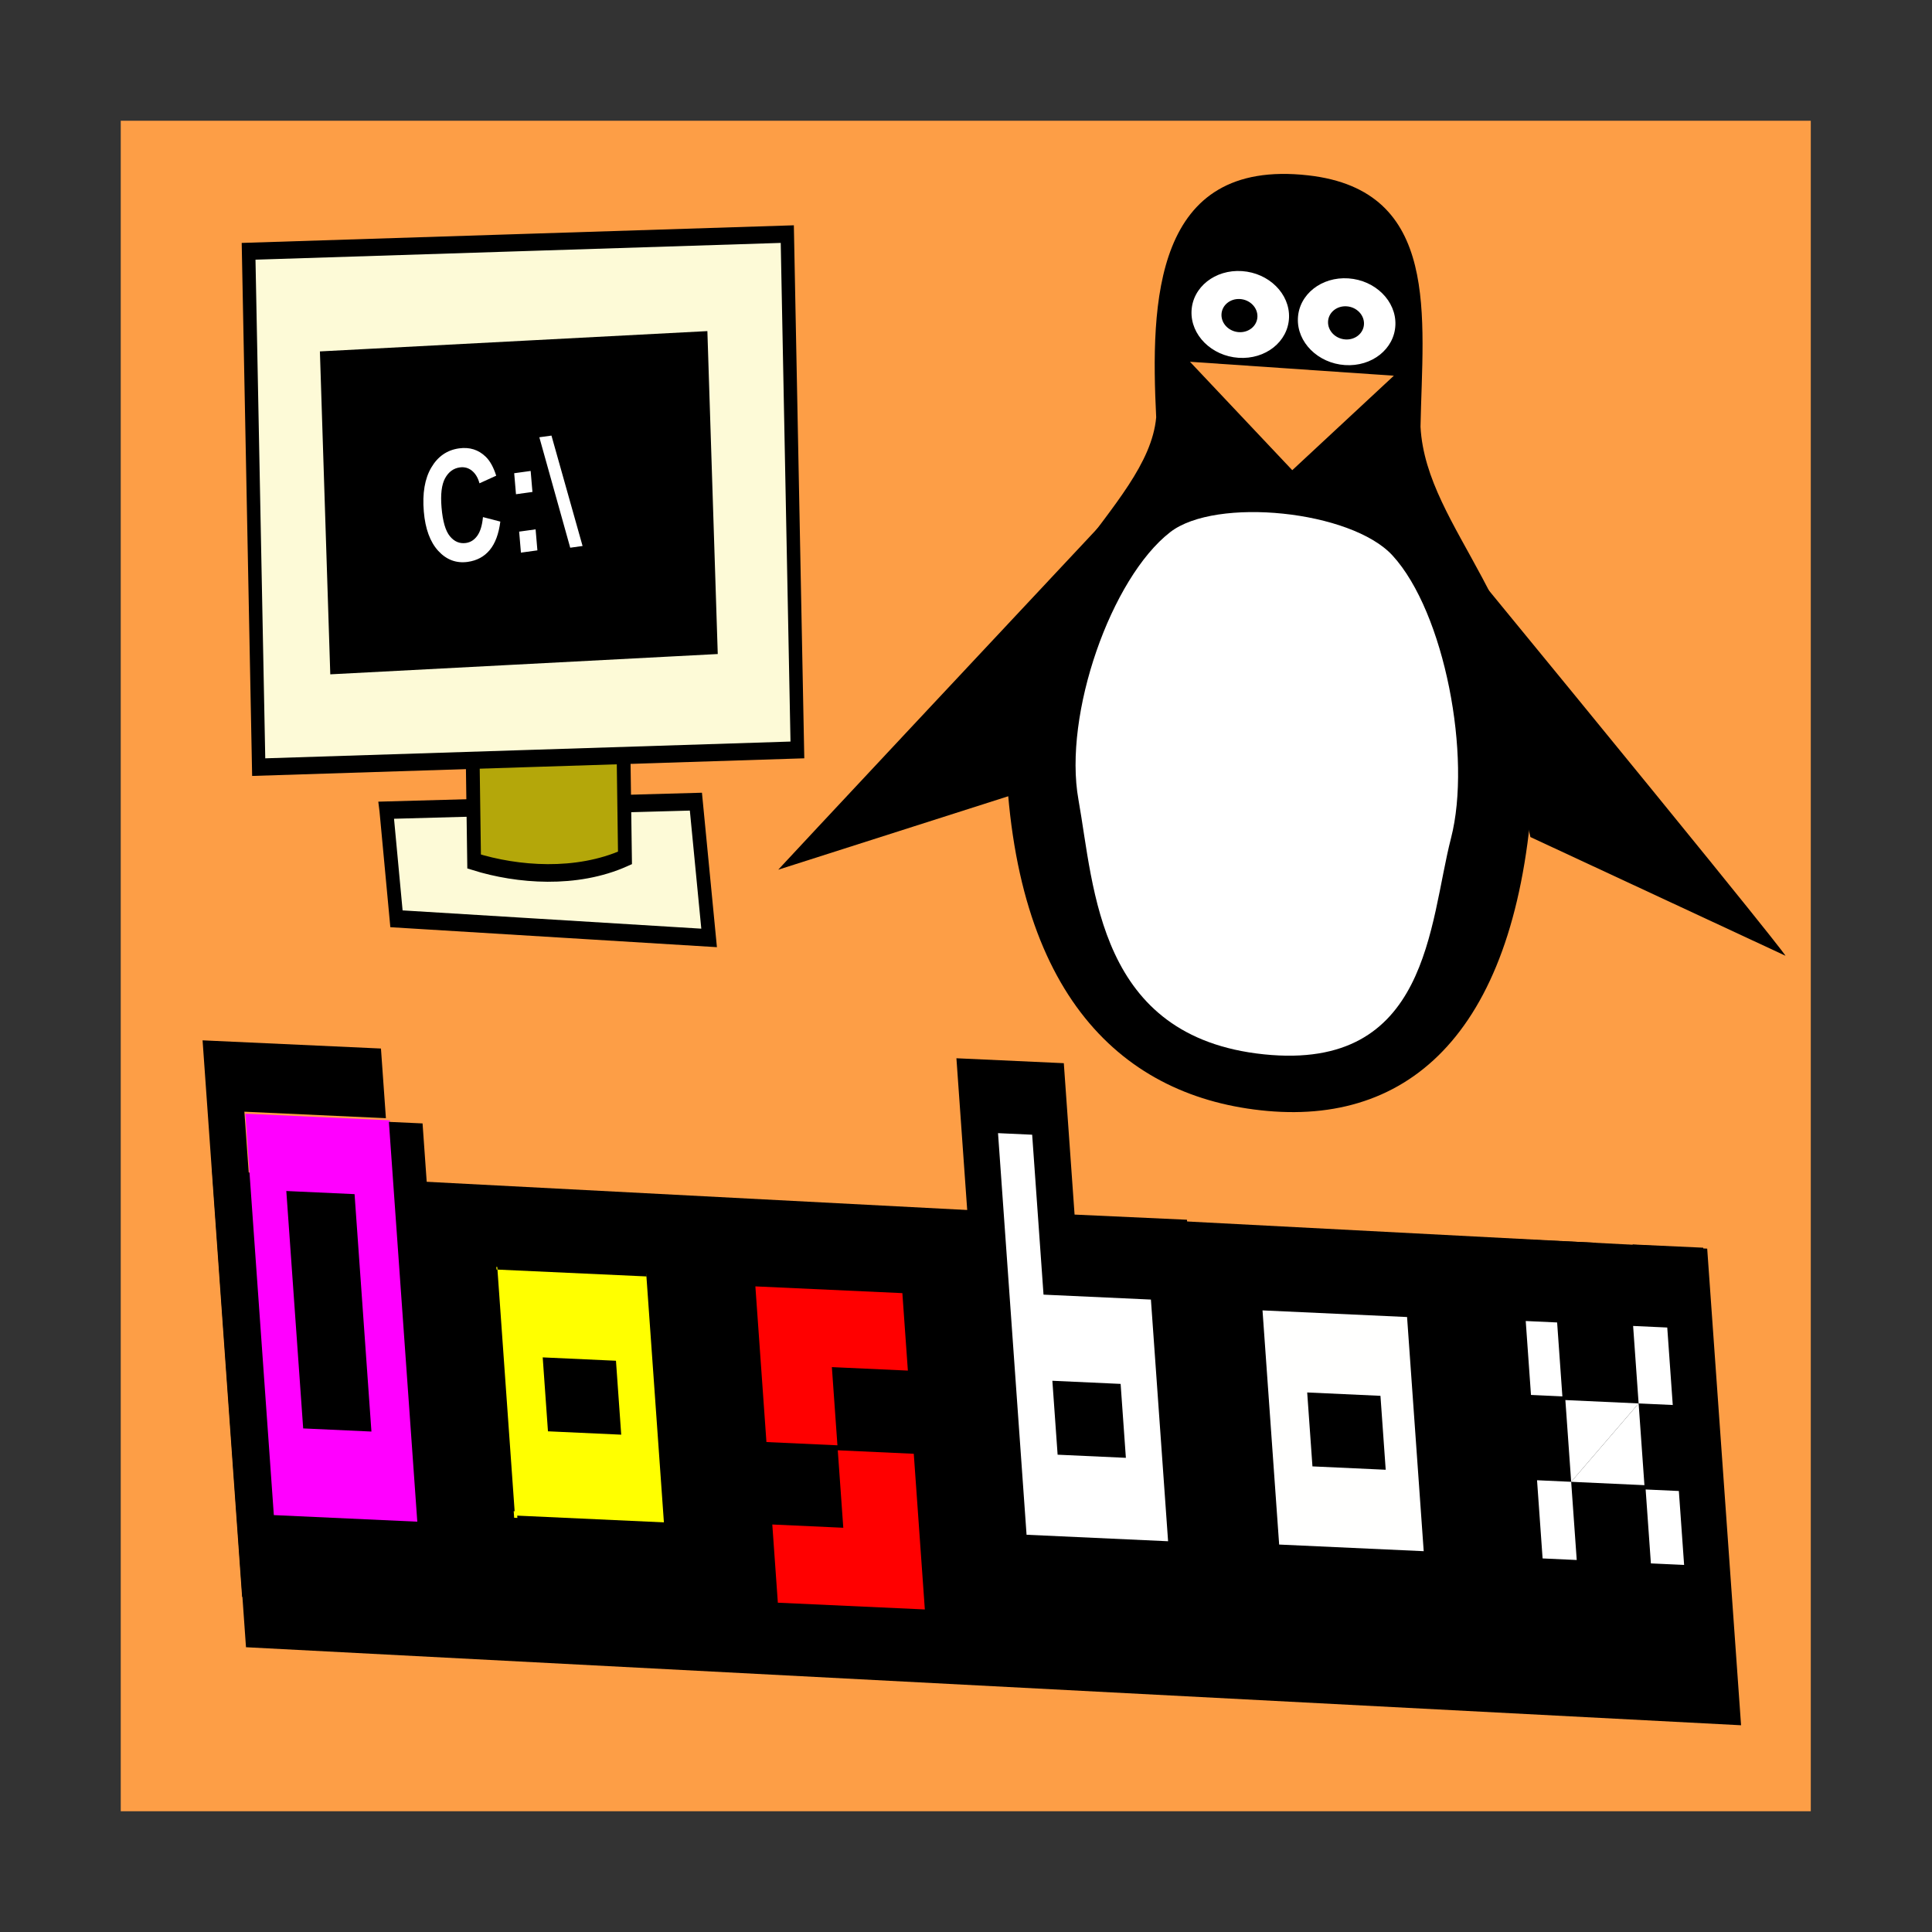 <?xml version="1.0" encoding="UTF-8" standalone="no"?>
<svg
   xmlns:dc="http://purl.org/dc/elements/1.1/"
   xmlns:cc="http://creativecommons.org/ns#"
   xmlns:rdf="http://www.w3.org/1999/02/22-rdf-syntax-ns#"
   xmlns:svg="http://www.w3.org/2000/svg"
   xmlns="http://www.w3.org/2000/svg"
   xmlns:sodipodi="http://sodipodi.sourceforge.net/DTD/sodipodi-0.dtd"
   xmlns:inkscape="http://www.inkscape.org/namespaces/inkscape"
   width="96"
   version="1.1"
   height="96"
   id="svg17260"
   inkscape:version="0.91 r13725"
   sodipodi:docname="dosbox.svg">
  <rect width="100%" height="100%" fill="#333333" stroke="none"/>
  <defs
     id="defs17344" />
  <sodipodi:namedview
     pagecolor="#ffffff"
     bordercolor="#666666"
     borderopacity="1"
     objecttolerance="10"
     gridtolerance="10"
     guidetolerance="10"
     inkscape:pageopacity="0"
     inkscape:pageshadow="2"
     inkscape:window-width="640"
     inkscape:window-height="480"
     id="namedview17342"
     showgrid="false"
     showguides="false"
     inkscape:zoom="2.375"
     inkscape:cx="42.547915"
     inkscape:cy="27.508286"
     inkscape:current-layer="svg17260" />
  <g
     id="g18275"
     transform="translate(5.665,28)">
    <g
       transform="matrix(1.326,0,0,1.4,-0.109,-24.8)"
       id="g17262"
       style="fill-rule:evenodd;stroke:none">
      <path
         inkscape:connector-curvature="0"
         d="m 0.335,2 63.331,0 0,60 -63.331,0 z"
         id="rect677"
         style="font-size:12px;fill:#fd9e46;stroke:none;stroke-width:0.669" />
      <g
         style="stroke:none"
         transform="matrix(0.232,-0.029,0.029,0.232,19.952,0.756)"
         id="g1257">
        <g
           id="g17266"
           style="font-size:12px;stroke:none">
          <path
             inkscape:connector-curvature="0"
             style="stroke:none"
             d="M 64.338,75.224 C 6.356,120.834 6.554,120.759 6.554,120.759 L 48.758,113.539 64.338,75.224 Z"
             id="path643" />
          <path
             inkscape:connector-curvature="0"
             style="stroke:none"
             d="m 121.89,88.427 c 43.874,65.565 43.228,65.318 43.228,65.318 l -38.333,-22.953 -4.896,-42.365 z"
             id="path644" />
          <g
             id="g17270"
             style="fill:#fd9e46;stroke:none;stroke-width:2.5">
            <path
               inkscape:connector-curvature="0"
               style="stroke:none"
               d="m 96.354,153.027 c -5.286,31.391 -5.286,31.391 -5.286,31.391 l 6.81,2.42 16.297,23.229 -11.734,1.107 -12.586,-2.408 -12.95,-0.243 4.557,-27.061 4.195,0.803 10.698,-29.238 z"
               id="path646" />
            <path
               inkscape:connector-curvature="0"
               style="stroke:none"
               d="m 67.674,148.866 c -5.286,31.391 -5.286,31.391 -5.286,31.391 l -7.175,-0.255 -22.859,15.739 10.641,5.388 12.586,2.407 12.221,4.573 4.557,-27.061 -4.195,-0.803 -0.49,-31.379 z"
               id="path645" />
          </g>
          <path
             inkscape:connector-curvature="0"
             d="m 128.377,121.949 c -6.618,36.616 -25.07,49.878 -48.625,44.864 C 57.149,162.002 41.378,144.462 44.971,107.178 47.334,82.655 72.118,73.789 75.173,60.133 76.436,42.715 79.639,21.003 103.906,26.704 c 20.886,4.906 15.515,23.658 13.127,40.102 -1.065,15.742 15.911,29.872 11.344,55.143 z"
             id="path620"
             style="stroke:none;stroke-width:0.779" />
          <path
             inkscape:connector-curvature="0"
             d="M 81.591,52.433 113.755,58.586 95.82,70.798 81.591,52.433 Z"
             id="path625"
             style="fill:#fd9e46;stroke:none" />
        </g>
        <g
           id="g17276"
           style="fill:#ffffff;stroke:none">
          <g
             id="g17278"
             style="stroke:none;stroke-width:1.25">
            <ellipse
               style="stroke:none"
               transform="matrix(0.769,0.147,-0.073,0.433,-45.284,-187.417)"
               id="path627"
               ry="15"
               rx="10"
               cy="464.862"
               cx="242.5" />
            <ellipse
               style="stroke:none"
               transform="matrix(0.769,0.147,-0.073,0.433,-62.065,-190.627)"
               id="path630"
               ry="15"
               rx="10"
               cy="464.862"
               cx="242.5" />
          </g>
          <path
             inkscape:connector-curvature="0"
             d="m 114.142,129.369 c -5.108,12.423 -7.849,34.72 -33.833,28.856 -26.108,-5.892 -23.835,-28.357 -24.699,-42.066 -0.827,-13.131 9.364,-32.709 19.626,-38.452 7.919,-4.432 29.194,0.33 34.918,7.93 7.245,9.62 8.829,31.958 3.989,43.731 z"
             id="path632"
             style="font-size:12px;stroke:none;stroke-width:0.594" />
        </g>
        <g
           id="g17283"
           style="stroke:none;stroke-width:1.25">
          <ellipse
             style="stroke:none"
             transform="matrix(0.567,0.108,-0.074,0.441,41.746,-175.189)"
             id="path652"
             ry="5.625"
             rx="5"
             cy="466.737"
             cx="176.25" />
          <ellipse
             style="stroke:none"
             transform="matrix(0.567,0.108,-0.074,0.441,24.936,-178.404)"
             id="path656"
             ry="5.625"
             rx="5"
             cy="466.737"
             cx="176.25" />
        </g>
      </g>
    </g>
    <g
       transform="matrix(0.356,-0.04,0.04,0.568,0.301,18.254)"
       id="g1162">
      <g
         id="g17288"
         style="font-size:12px;fill-rule:evenodd">
        <rect
           transform="matrix(0.995,0.103,0.001,1,0,0)"
           id="rect963"
           height="41.699"
           y="20.63"
           x="10.442"
           width="207.315" />
        <rect
           transform="matrix(1.005,0.1,0.001,0.995,-33.277,-51.71)"
           id="rect971"
           style="fill:#fffffe"
           height="20.589"
           y="77.503"
           x="186.772"
           width="19.854" />
        <rect
           transform="matrix(1.005,0.1,0.001,0.995,-33.277,-51.71)"
           id="rect970"
           style="fill:#ffff00"
           height="22.06"
           y="76.768"
           x="81.621"
           width="20.589" />
      </g>
      <g
         id="g17293"
         style="font-size:72px;font-family:'Outlands Truetype'">
        <path
           inkscape:connector-curvature="0"
           transform="matrix(1.005,0.1,0.001,0.995,-33.277,-51.71)"
           d="m 82.062,98.625 20.562,0"
           id="path935" />
        <path
           inkscape:connector-curvature="0"
           transform="matrix(1.005,0.1,0.001,0.995,-33.277,-51.71)"
           d="M 77.062,77 81.75,77"
           id="path936" />
        <path
           inkscape:connector-curvature="0"
           transform="matrix(1.005,0.1,0.001,0.995,-33.277,-51.71)"
           d="m 87.125,84.562 10.062,0 0,6.5 -10.062,0 0,-6.5 z"
           id="path937" />
        <path
           inkscape:connector-curvature="0"
           transform="matrix(1.005,0.1,0.001,0.995,-33.277,-51.71)"
           d="m 112.125,70.25 0,34.349 30.25,0 0,-34.349 -30.25,0 z"
           id="path938" />
        <g
           id="g17299"
           style="fill:#ff0000">
          <path
             inkscape:connector-curvature="0"
             transform="matrix(1.005,0.1,0.001,0.995,-33.277,-51.71)"
             d="m 117.125,98.375 9.75,0 0,-6.812 10.438,0 0,13.688 -20.188,0 0,-6.875 z"
             id="path939" />
          <path
             inkscape:connector-curvature="0"
             transform="matrix(1.005,0.1,0.001,0.995,-33.277,-51.71)"
             d="m 117.125,77.438 20.188,0 0,6.812 -10.438,0 0,6.875 -9.75,0 0,-13.688 z"
             id="path940" />
        </g>
        <path
           inkscape:connector-curvature="0"
           transform="matrix(1.005,0.1,0.001,0.995,-33.277,-51.71)"
           d="m 147.062,56.5 14.75,0 0,13.312 15.438,0 0,35.625 -30.188,0 0,-48.938 z"
           id="path941" />
        <path
           inkscape:connector-curvature="0"
           transform="matrix(1.005,0.1,0.001,0.995,-33.277,-51.71)"
           d="m 152.062,62.938 0,35.312 19.438,0 0,-21.25 -14.75,0 0,-14.062 -4.688,0 z"
           id="path942"
           style="fill:#ffffff" />
        <path
           inkscape:connector-curvature="0"
           transform="matrix(1.005,0.1,0.001,0.995,-33.277,-51.71)"
           d="m 187.062,98.625 20.5,0"
           id="path944" />
        <path
           inkscape:connector-curvature="0"
           transform="matrix(1.005,0.1,0.001,0.995,-33.277,-51.71)"
           d="m 182,77 4.688,0"
           id="path945" />
        <path
           inkscape:connector-curvature="0"
           transform="matrix(1.005,0.1,0.001,0.995,-33.277,-51.71)"
           d="m 192.125,84.562 10.062,0 0,6.5 -10.062,0 0,-6.5 z"
           id="path946" />
        <path
           inkscape:connector-curvature="0"
           transform="matrix(1.005,0.1,0.001,0.995,-33.277,-51.71)"
           d="m 217.923,70.188 15.438,0 0,6.438 5.062,0 0,-6.438 9.688,0 0,35.25 -14.75,0 0,-6.5 -5,0 0,6.5 -10.438,0 0,-35.25 z"
           id="path947" />
        <path
           inkscape:connector-curvature="0"
           transform="matrix(1.005,0.1,0.001,0.995,-33.277,-51.71)"
           d="m 222.938,91.375 0,6.875 4.688,0 0,-6.875"
           id="path948"
           style="fill:#ffffff" />
        <path
           inkscape:connector-curvature="0"
           transform="matrix(1.005,0.1,0.001,0.995,-33.277,-51.71)"
           d="m 157.125,84.562 9.375,0 0,6.5 -9.375,0 0,-6.5 z"
           id="path943" />
        <g
           id="g17311"
           style="fill:#ffffff">
          <path
             inkscape:connector-curvature="0"
             transform="matrix(1.005,0.1,0.001,0.995,-33.277,-51.71)"
             d="m 222.938,77.375 0,6.5 4.312,0 0,-6.5 -4.312,0 z"
             id="path949" />
          <path
             inkscape:connector-curvature="0"
             transform="matrix(1.005,0.1,0.001,0.995,-33.277,-51.71)"
             d="m 237.812,91.75 0,6.5 4.562,0 0,-6.5 -4.562,0 z"
             id="path950" />
        </g>
        <path
           inkscape:connector-curvature="0"
           transform="matrix(1.005,0.1,0.001,0.995,-33.277,-51.71)"
           d="m 102.625,98.625 0,-21.25 4.688,0 0,21.25 -4.688,0 z"
           id="path951" />
        <path
           inkscape:connector-curvature="0"
           transform="matrix(1.005,0.1,0.001,0.995,-33.277,-51.71)"
           d="m 102.625,98.625 0,6.812 -20.562,0 0,-6.812"
           id="path952" />
        <path
           inkscape:connector-curvature="0"
           transform="matrix(1.005,0.1,0.001,0.995,-33.277,-51.71)"
           d="m 81.75,77 0,-6.812 20.5,0 0,6.812 -20.5,0 z"
           id="path953" />
        <path
           inkscape:connector-curvature="0"
           transform="matrix(1.005,0.1,0.001,0.995,-33.277,-51.71)"
           d="m 81.75,77 0,21.25 -4.688,0 0,-21.25"
           id="path954" />
        <path
           inkscape:connector-curvature="0"
           transform="matrix(1.005,0.1,0.001,0.995,-33.277,-51.71)"
           d="m 207.562,98.625 0,6.812 -20.5,0 0,-6.812"
           id="path956" />
        <path
           inkscape:connector-curvature="0"
           transform="matrix(1.005,0.1,0.001,0.995,-33.277,-51.71)"
           d="m 186.688,77 0,-6.812 20.562,0 0,6.812 -20.562,0 z"
           id="path957" />
        <path
           inkscape:connector-curvature="0"
           transform="matrix(1.005,0.1,0.001,0.995,-33.277,-51.71)"
           d="m 186.688,77 0,21.25 -4.688,0 0,-21.25"
           id="path958" />
        <path
           inkscape:connector-curvature="0"
           transform="matrix(1.005,0.1,0.001,0.995,-33.277,-51.71)"
           d="m 227.625,91.375 10.062,0 0,-7.188"
           id="path959"
           style="fill:#ffffff" />
        <path
           inkscape:connector-curvature="0"
           transform="matrix(1.005,0.1,0.001,0.995,-33.277,-51.71)"
           d="m 227.625,91.375 -4.688,0"
           id="path960" />
        <g
           id="g17324"
           style="fill:#ffffff">
          <path
             inkscape:connector-curvature="0"
             transform="matrix(1.005,0.1,0.001,0.995,-33.277,-51.71)"
             d="m 237.688,84.188 4.688,0 0,-6.812 -4.688,0 0,6.812 z"
             id="path961" />
          <path
             inkscape:connector-curvature="0"
             transform="matrix(1.005,0.1,0.001,0.995,-33.277,-51.71)"
             d="m 237.688,84.188 -10.062,0 0,7.188"
             id="path962" />
        </g>
      </g>
      <rect
         transform="matrix(1.005,0.1,0.001,0.995,-33.277,-51.71)"
         id="rect969"
         style="font-size:12px;fill:#ff00ff;fill-rule:evenodd"
         height="35.296"
         y="64.267"
         x="48.531"
         width="19.854" />
      <g
         id="g17329"
         style="font-size:72px;font-family:'Outlands Truetype'">
        <path
           inkscape:connector-curvature="0"
           transform="matrix(1.005,0.1,0.001,0.995,-33.277,-51.71)"
           d="m 53.423,70.923 9.375,0 0,20.875 -9.375,0 0,-20.875 z"
           id="path967" />
        <path
           inkscape:connector-curvature="0"
           transform="matrix(1.005,0.1,0.001,0.995,-33.277,-51.71)"
           d="m 43.36,57.971 24.5,0 0,6.125 -19.438,0 0,35.625 19.812,0 0,-35.312 4.625,0 0,35.687 -4.625,0 0,6.812 -24.875,0 0,-48.937 z"
           id="path968" />
      </g>
    </g>
    <g
       transform="matrix(0.954,0,0,1.218,2.946,-34.605)"
       id="g17333"
       style="font-size:12px;fill-rule:evenodd;stroke:#000000">
      <path
         inkscape:connector-curvature="0"
         d="m 11.095,38.477 0.529,4.429 16.284,0.78 -0.688,-5.559 -16.125,0.349 z"
         id="path678"
         style="fill:#fdfad7;stroke-width:0.715" />
      <path
         inkscape:connector-curvature="0"
         d="m 15.591,36.217 0.077,4.352 c 2.261,0.554 5.33,0.739 7.858,-0.146 l -0.077,-4.352 -7.858,0.146 z"
         id="path680"
         style="fill:#b4a70a;stroke-width:0.718" />
      <g
         id="g17337"
         style="stroke-width:0.701">
        <rect
           transform="matrix(1,-0.025,0.025,1,0,0)"
           id="rect657"
           style="fill:#fdfad7"
           height="21.044"
           y="15.763"
           x="3.528"
           width="28.058" />
        <rect
           transform="matrix(0.999,-0.041,0.041,0.999,0,0)"
           id="rect660"
           height="12.486"
           y="20.409"
           x="7.171"
           width="19.501" />
      </g>
    </g>
    <path
       inkscape:connector-curvature="0"
       d="m 18.332,-2.306 0.864,0.223 c -0.078,0.612 -0.253,1.084 -0.528,1.415 -0.272,0.328 -0.638,0.524 -1.095,0.588 -0.566,0.078 -1.053,-0.104 -1.46,-0.546 -0.407,-0.445 -0.647,-1.096 -0.719,-1.953 -0.077,-0.907 0.047,-1.636 0.371,-2.187 0.324,-0.554 0.785,-0.872 1.382,-0.955 0.522,-0.072 0.962,0.066 1.322,0.415 0.214,0.206 0.388,0.52 0.522,0.943 l -0.831,0.378 c -0.074,-0.275 -0.199,-0.484 -0.374,-0.625 -0.173,-0.141 -0.374,-0.196 -0.603,-0.165 -0.316,0.044 -0.561,0.224 -0.734,0.542 -0.171,0.317 -0.229,0.8 -0.174,1.449 0.058,0.689 0.197,1.166 0.416,1.431 0.219,0.265 0.483,0.377 0.794,0.334 0.229,-0.032 0.418,-0.152 0.567,-0.36 0.149,-0.209 0.243,-0.517 0.281,-0.926 m 1.641,-1.137 -0.089,-1.044 0.818,-0.113 0.089,1.044 -0.818,0.113 m 0.246,2.902 -0.089,-1.044 0.818,-0.113 0.089,1.044 -0.818,0.113 m 0.915,-5.733 0.602,-0.083 1.546,5.486 -0.614,0.085 L 21.134,-6.273"
       id="text662"
       style="font-weight:bold;font-size:28px;line-height:100%;font-family:Arial;fill:#ffffff;stroke:none;stroke-width:2.75" />
  </g>
</svg>
